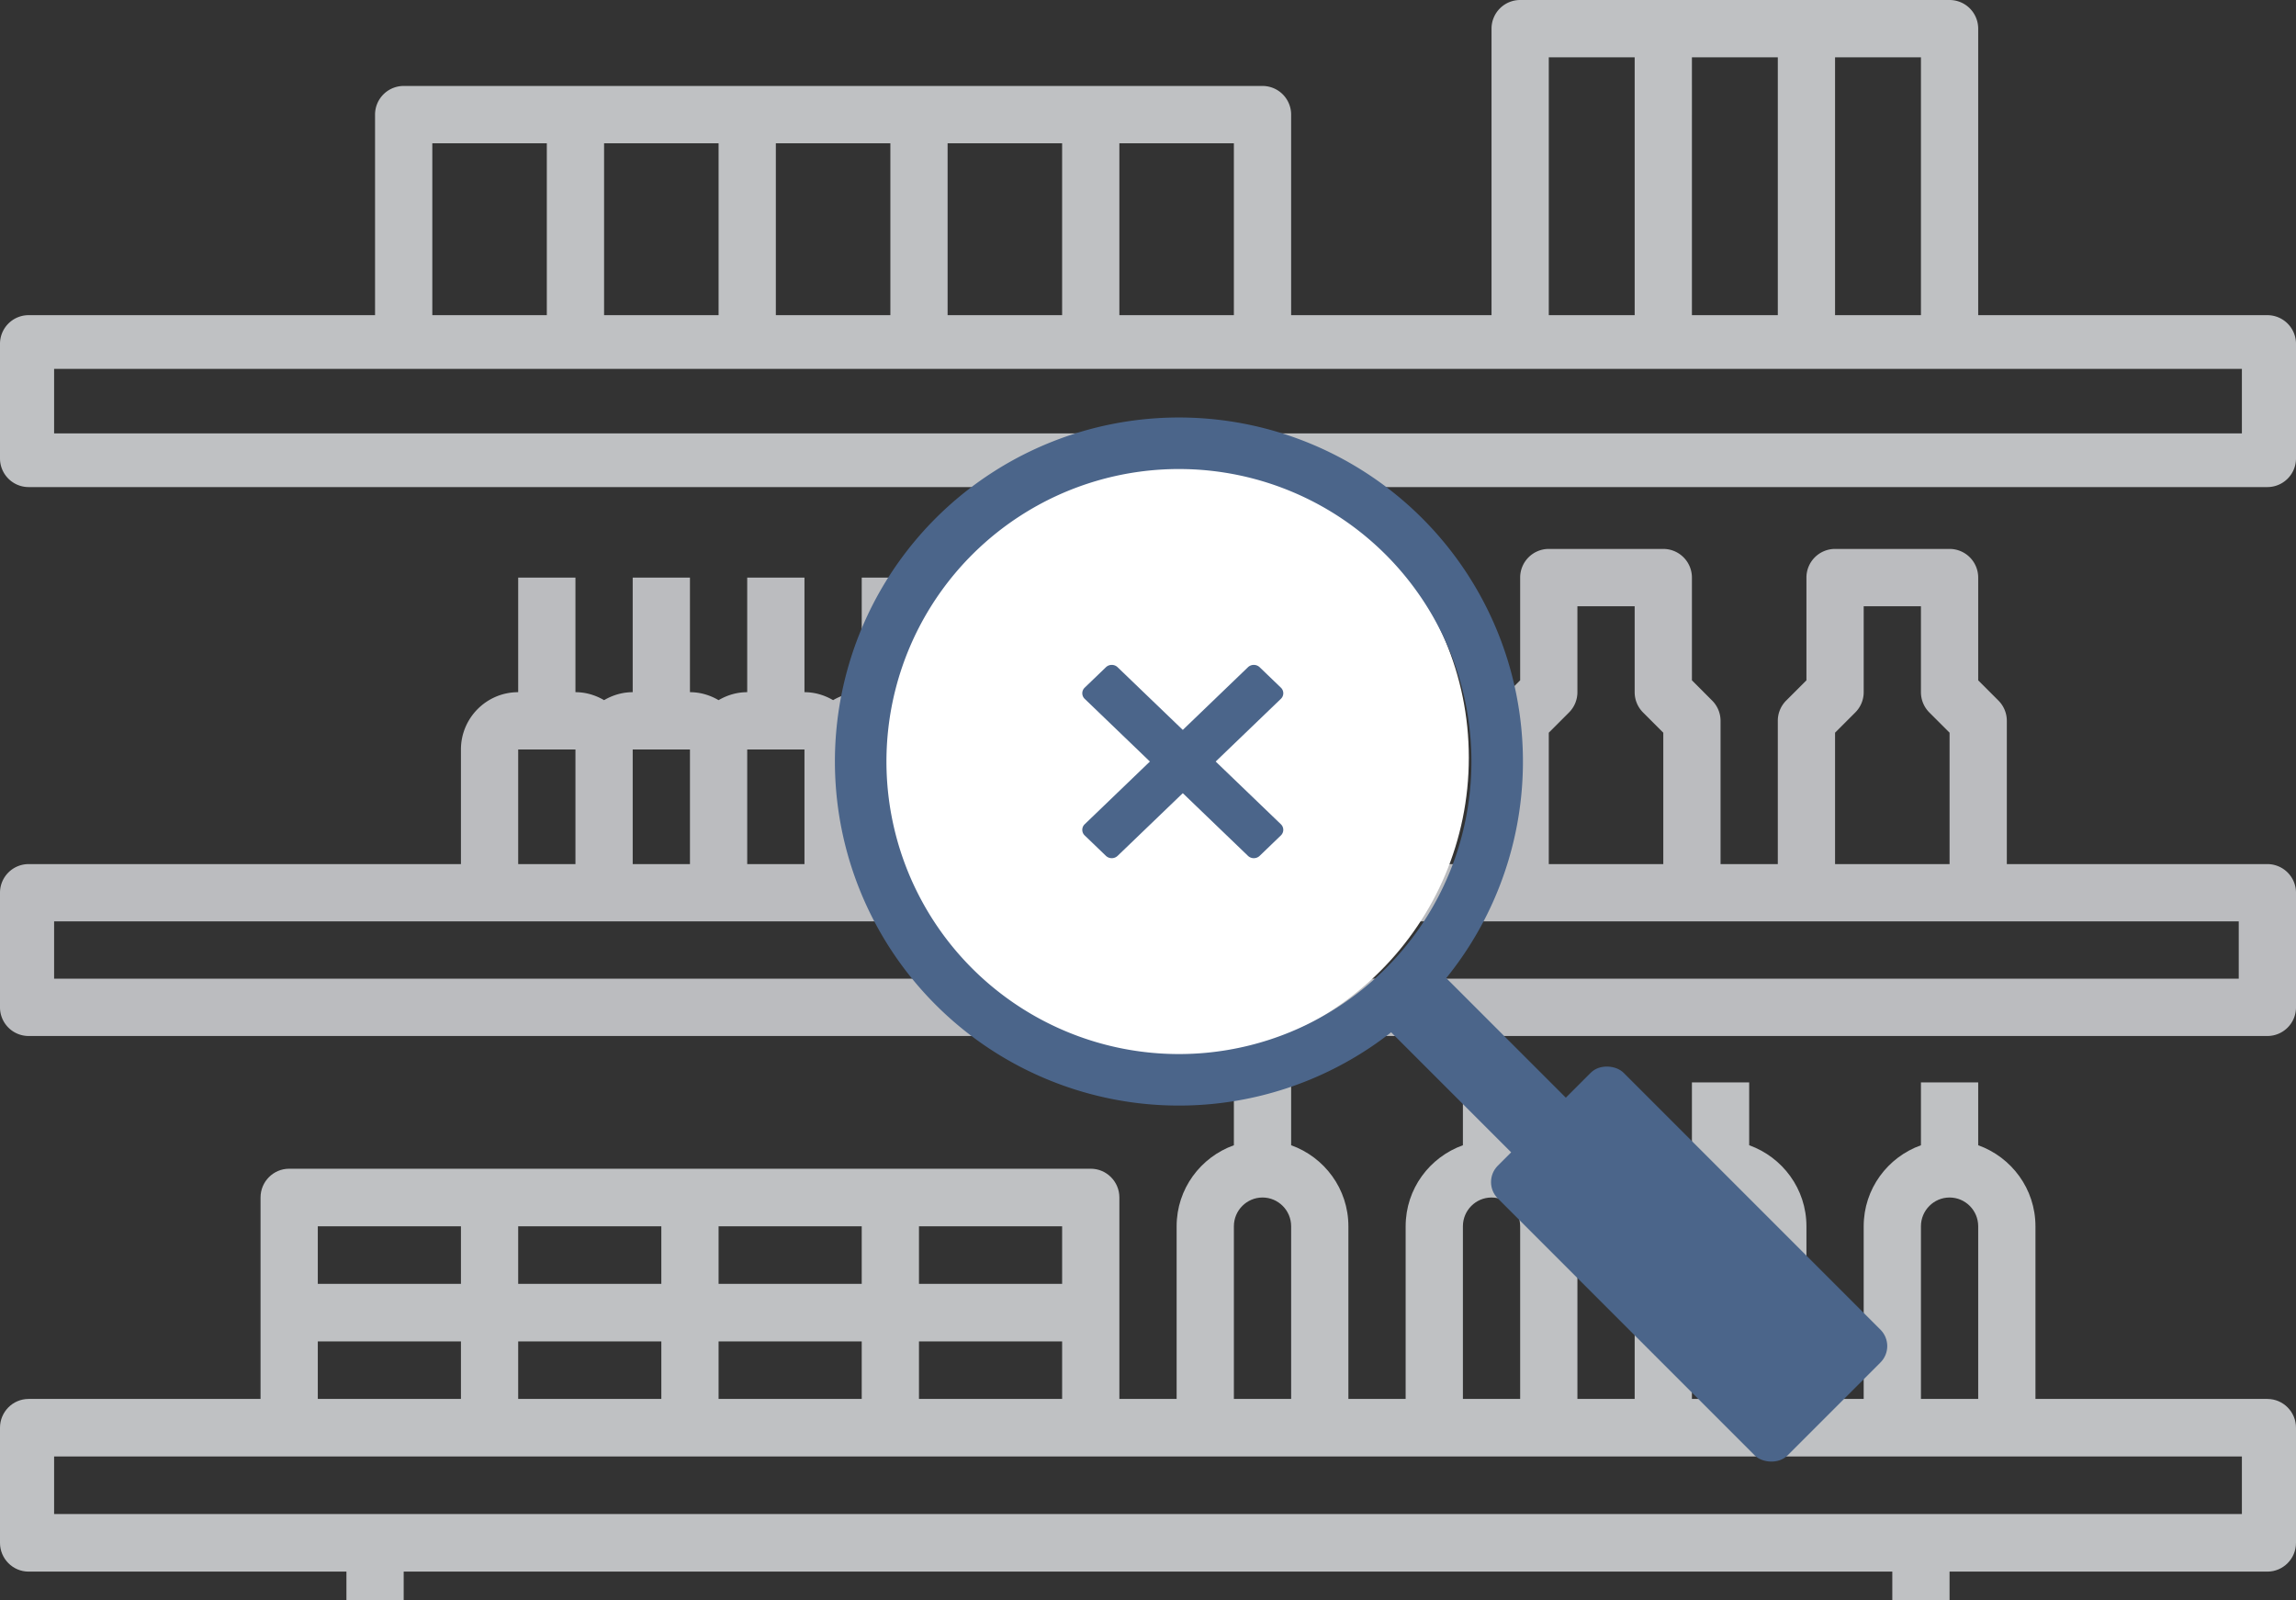 <svg width="297" height="207" xmlns="http://www.w3.org/2000/svg"><rect width="100%" height="100%" fill="#333333" stroke="none"/><g fill="none"><g opacity=".8"><path d="M293.297 180.944h-30v-22.333c0-4.846-3.107-8.94-7.406-10.482V140h-7.407v8.13c-4.303 1.54-7.406 5.635-7.406 10.481v22.333h-7.406v-22.333c0-4.846-3.107-8.94-7.406-10.482V140h-7.407v8.13c-4.303 1.54-7.406 5.635-7.406 10.481v22.333h-7.406v-22.333c0-4.846-3.107-8.94-7.406-10.482V140h-7.407v8.13c-4.303 1.54-7.406 5.635-7.406 10.481v22.333h-7.406v-22.333c0-4.846-3.107-8.94-7.406-10.482V140h-7.407v8.13c-4.303 1.54-7.406 5.635-7.406 10.481v22.333h-7.406v-26.056c0-2.054-1.66-3.721-3.703-3.721H37.406c-2.044 0-3.703 1.667-3.703 3.722v26.055h-30c-2.044 0-3.703 1.668-3.703 3.723v14.889c0 2.054 1.659 3.722 3.703 3.722h41.11V207h7.406v-3.722H244.78V207h7.406v-3.722h41.11c2.044 0 3.703-1.668 3.703-3.722v-14.89c0-2.054-1.659-3.722-3.703-3.722zm-44.813-22.333c0-2.05 1.663-3.722 3.703-3.722s3.704 1.671 3.704 3.722v22.333h-7.407v-22.333zm-29.625 0c0-2.05 1.663-3.722 3.703-3.722s3.704 1.671 3.704 3.722v22.333h-7.407v-22.333zm-29.625 0c0-2.05 1.663-3.722 3.703-3.722s3.704 1.671 3.704 3.722v22.333h-7.407v-22.333zm-29.625 0c0-2.05 1.663-3.722 3.703-3.722s3.704 1.671 3.704 3.722v22.333h-7.407v-22.333zm-66.656 22.333V173.5h18.516v7.444H92.953zm-25.922 0V173.5h18.516v7.444H67.03zm51.844-7.444h18.516v7.444h-18.516V173.5zm18.516-7.444h-18.516v-7.445h18.516v7.445zm-25.922 0H92.953v-7.445h18.516v7.445zm-25.922 0H67.03v-7.445h18.516v7.445zm-44.438-7.445h18.516v7.445H41.109v-7.445zm0 14.889h18.516v7.444H41.109V173.5zM290 195.833H7v-7.444h283v7.444z" fill="#E2E5E7"/><path d="M293.297 111.765h-33.703v-18.53a3.71 3.71 0 00-1.089-2.623l-2.614-2.617v-13.29A3.706 3.706 0 00252.188 71h-14.813a3.706 3.706 0 00-3.703 3.706v13.29l-2.618 2.616a3.7 3.7 0 00-1.085 2.623v18.53h-7.406v-18.53a3.71 3.71 0 00-1.09-2.623l-2.614-2.617v-13.29A3.706 3.706 0 00215.156 71h-14.812a3.706 3.706 0 00-3.703 3.706v13.29l-2.618 2.616a3.7 3.7 0 00-1.085 2.623v18.53h-7.407v-18.53a3.71 3.71 0 00-1.088-2.623l-2.615-2.617v-13.29A3.706 3.706 0 00178.125 71h-14.813a3.706 3.706 0 00-3.703 3.706v13.29l-2.618 2.616a3.7 3.7 0 00-1.085 2.623v18.53h-29.625V96.94c0-4.087-3.321-7.412-7.406-7.412V74.706h-7.406v14.823c-1.356 0-2.611.393-3.703 1.03-1.093-.637-2.348-1.03-3.704-1.03V74.706h-7.406v14.823c-1.355 0-2.61.393-3.703 1.03-1.092-.637-2.348-1.03-3.703-1.03V74.706h-7.406v14.823c-1.356 0-2.611.393-3.703 1.03-1.093-.637-2.348-1.03-3.704-1.03V74.706h-7.406v14.823c-4.084 0-7.406 3.325-7.406 7.412v14.824H3.703A3.706 3.706 0 000 115.47v14.823A3.706 3.706 0 003.703 134h289.594a3.706 3.706 0 003.703-3.706v-14.823a3.706 3.706 0 00-3.703-3.706zM237.375 94.77l2.614-2.617a3.703 3.703 0 001.09-2.624V78.412h7.405v11.117c0 .986.39 1.927 1.085 2.624l2.619 2.617v16.995h-14.813V94.77zm-37.031 0l2.614-2.617a3.703 3.703 0 001.089-2.624V78.412h7.406v11.117c0 .986.389 1.927 1.085 2.624l2.618 2.617v16.995h-14.812V94.77zm-37.031 0l2.614-2.617a3.703 3.703 0 001.089-2.624V78.412h7.406v11.117c0 .986.389 1.927 1.085 2.624l2.618 2.617v16.995h-14.813V94.77zm-44.438 2.171v14.824h-7.406V96.94h7.406zm-14.813 0v14.824h-7.406V96.94h7.406zm-14.812 0v14.824h-7.406V96.94h7.406zm-22.219 0h7.406v14.824h-7.406V96.94zm222.563 29.647H7v-7.412h282.594v7.412z" fill="#DDDFE2"/><path d="M293.297 40.765H255.89V3.705A3.706 3.706 0 00252.188 0H196.64a3.706 3.706 0 00-3.703 3.706v37.059h-25.922V14.824a3.706 3.706 0 00-3.703-3.706H52.218a3.706 3.706 0 00-3.703 3.706v25.94H3.703A3.706 3.706 0 000 44.472v14.823A3.706 3.706 0 003.703 63h289.594A3.706 3.706 0 00297 59.294V44.471a3.706 3.706 0 00-3.703-3.706zm-44.813 0h-11.109V7.412h11.11v33.353zm-18.515 0h-11.11V7.412h11.11v33.353zM200.344 7.412h11.11v33.353h-11.11V7.412zm-40.735 33.353h-14.812V18.529h14.812v22.236zm-22.218 0h-14.813V18.529h14.813v22.236zm-22.22 0H100.36V18.529h14.813v22.236zm-22.218 0H78.141V18.529h14.812v22.236zM55.922 18.529h14.812v22.236H55.922V18.529zM290 56.054H7V47.71h283v8.343z" fill="#E2E5E7"/></g><g transform="translate(108 54)"><circle fill="#FFF" cx="43" cy="44" r="39"/><path d="M54.941 56.7c-.416.4-1.092.4-1.508 0l-21.12-20.308a.998.998 0 010-1.45l2.746-2.642c.416-.4 1.092-.4 1.508 0l21.12 20.308a.998.998 0 010 1.45L54.942 56.7z" fill="#4B658A"/><path d="M32.312 54.059a.998.998 0 010-1.45L53.432 32.3a1.1 1.1 0 011.51 0l2.746 2.641a.998.998 0 010 1.45L36.568 56.7a1.1 1.1 0 01-1.51 0l-2.746-2.641z" fill="#4B658A"/><path d="M45.154.005a44.499 44.499 0 00-32.12 75.96A44.499 44.499 0 0089 44.5 44.499 44.499 0 0045.154.005zm-.099 6.665A37.832 37.832 0 0182.337 44.5 37.835 37.835 0 1145.055 6.67z" fill="#4B658A"/><path fill="#4B658A" d="M68.019 75.59l7.071-7.071 38.891 38.89-7.071 7.072z"/><rect fill="#4B658A" transform="rotate(-45 110.5 109.5)" x="99" y="83" width="23" height="53" rx="3"/></g></g></svg>